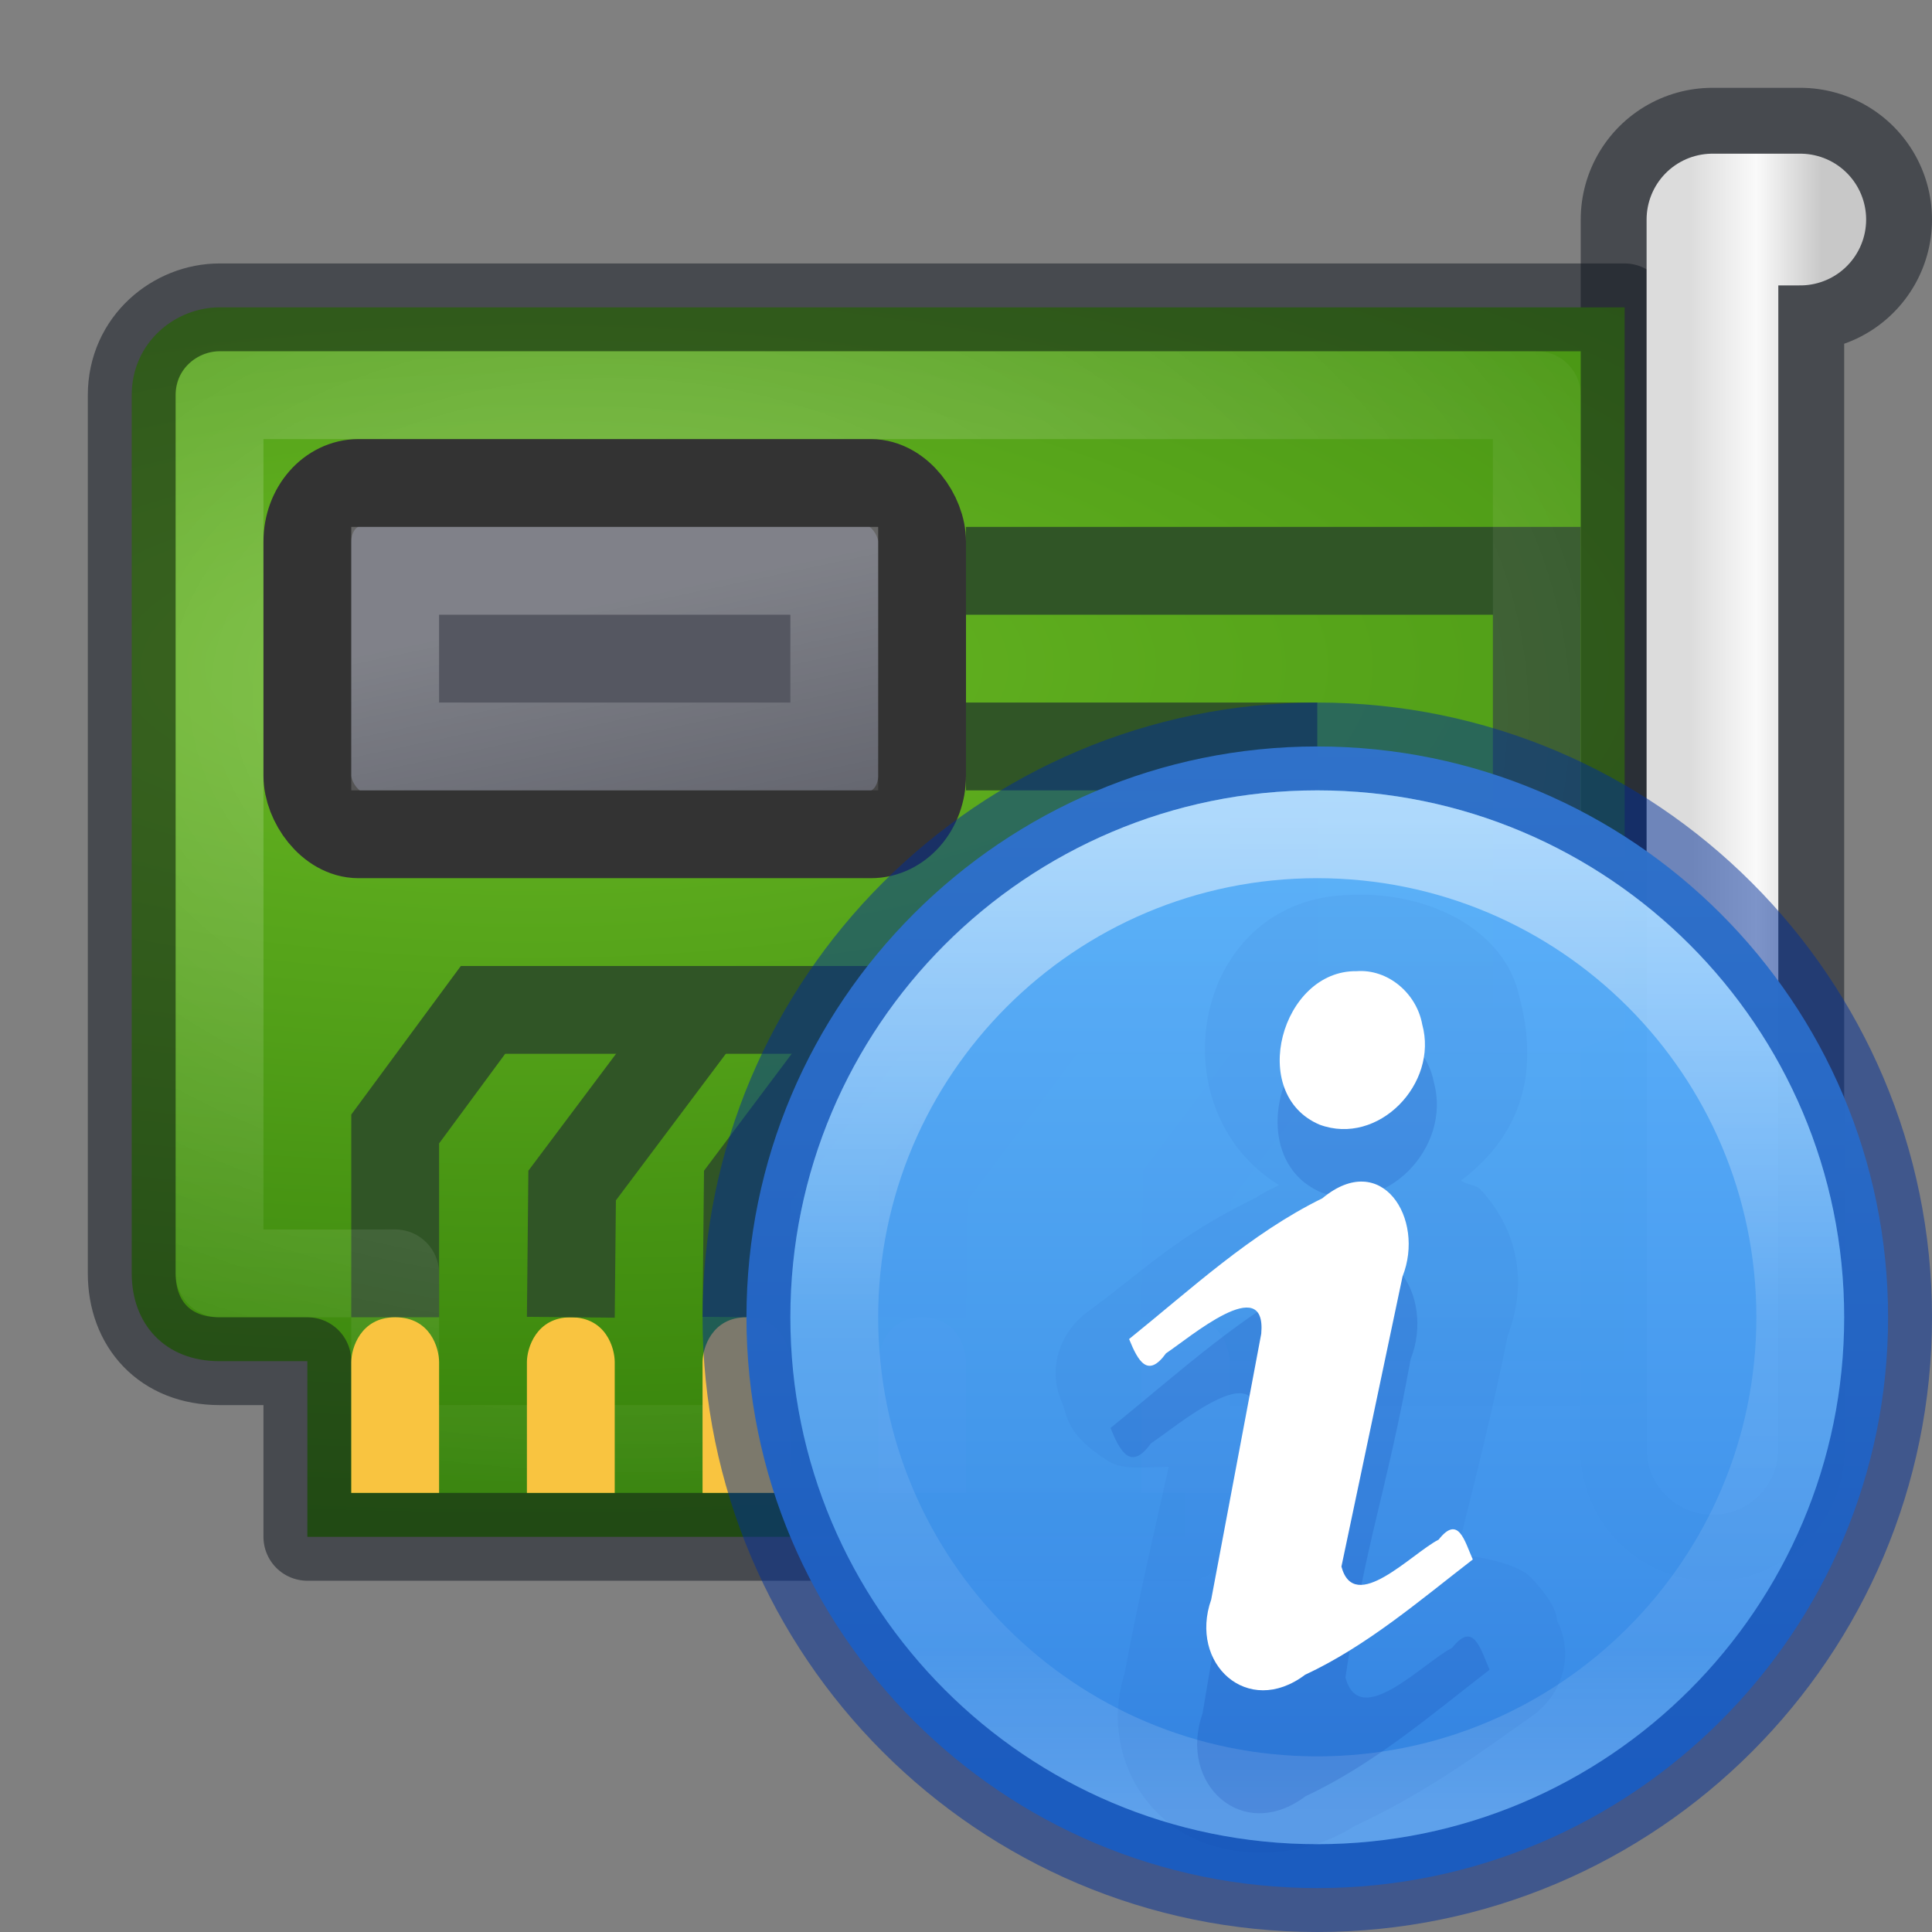 <?xml version="1.0" encoding="UTF-8" standalone="no"?>
<svg
   version="1.1"
   width="22"
   height="22"
   id="svg11300"
   sodipodi:docname="hardinfo.svg"
   inkscape:version="1.2.2 (b0a8486541, 2022-12-01)"
   xmlns:inkscape="http://www.inkscape.org/namespaces/inkscape"
   xmlns:sodipodi="http://sodipodi.sourceforge.net/DTD/sodipodi-0.dtd"
   xmlns:xlink="http://www.w3.org/1999/xlink"
   xmlns="http://www.w3.org/2000/svg"
   xmlns:svg="http://www.w3.org/2000/svg"
   xmlns:rdf="http://www.w3.org/1999/02/22-rdf-syntax-ns#"
   xmlns:cc="http://creativecommons.org/ns#"
   xmlns:dc="http://purl.org/dc/elements/1.1/">
  <rect width="100%" height="100%" fill="#808080" stroke="none"/>
  <sodipodi:namedview
     id="namedview15063"
     pagecolor="#ffffff"
     bordercolor="#000000"
     borderopacity="0.25"
     inkscape:showpageshadow="2"
     inkscape:pageopacity="0.0"
     inkscape:pagecheckerboard="0"
     inkscape:deskcolor="#d1d1d1"
     showgrid="false"
     inkscape:zoom="35.532116"
     inkscape:cx="13.438547"
     inkscape:cy="17.308285"
     inkscape:window-width="1278"
     inkscape:window-height="1005"
     inkscape:window-x="46"
     inkscape:window-y="22"
     inkscape:window-maximized="0"
     inkscape:current-layer="svg11300" />
  <defs
     id="defs3">
    <linearGradient
       id="linearGradient10591">
      <stop
         id="stop10593"
         style="stop-color:#dcdcdc;stop-opacity:1"
         offset="0" />
      <stop
         id="stop10599"
         style="stop-color:#fafafa;stop-opacity:1"
         offset="0.5" />
      <stop
         id="stop10595"
         style="stop-color:#c8c8c8;stop-opacity:1"
         offset="1" />
    </linearGradient>
    <linearGradient
       id="linearGradient7622-6">
      <stop
         id="stop7624-1"
         style="stop-color:white;stop-opacity:1"
         offset="0" />
      <stop
         id="stop7626-5"
         style="stop-color:white;stop-opacity:0"
         offset="1" />
    </linearGradient>
    <radialGradient
       cx="10"
       cy="16.655"
       r="16"
       fx="10"
       fy="16.655"
       id="radialGradient3226"
       xlink:href="#linearGradient7622-6"
       gradientUnits="userSpaceOnUse"
       gradientTransform="matrix(0.909,0.028,-0.022,0.625,-1.686,-2.7)" />
    <linearGradient
       x1="20"
       y1="11.25"
       x2="23"
       y2="11.25"
       id="linearGradient4316"
       xlink:href="#linearGradient10591"
       gradientUnits="userSpaceOnUse"
       gradientTransform="matrix(0.5,0,0,0.782,9.25,0.545)" />
    <radialGradient
       cx="15"
       cy="19.77"
       r="17.001"
       fx="15"
       fy="19.77"
       id="radialGradient3262"
       xlink:href="#linearGradient14981-4-9"
       gradientUnits="userSpaceOnUse"
       gradientTransform="matrix(2.201,0,0,0.805,-26.991,-8.332)" />
    <linearGradient
       id="linearGradient14981-4-9">
      <stop
         id="stop14983-1-0"
         style="stop-color:#68b723;stop-opacity:1"
         offset="0" />
      <stop
         id="stop14985-7-7"
         style="stop-color:#206b00;stop-opacity:1"
         offset="1" />
    </linearGradient>
    <linearGradient
       x1="16.965"
       y1="20.166"
       x2="18.968"
       y2="31.347"
       id="linearGradient3222"
       xlink:href="#linearGradient7622-6"
       gradientUnits="userSpaceOnUse"
       gradientTransform="matrix(0.331,0,0,0.391,1.703,-1.107)" />
    <linearGradient
       x1="71.204"
       y1="6.238"
       x2="71.204"
       y2="44.341"
       id="linearGradient3071"
       xlink:href="#linearGradient4011"
       gradientUnits="userSpaceOnUse"
       gradientTransform="matrix(0.297,0,0,0.297,-6.326,7.461)" />
    <linearGradient
       id="linearGradient4011">
      <stop
         id="stop4013"
         style="stop-color:#ffffff;stop-opacity:1"
         offset="0" />
      <stop
         id="stop4015"
         style="stop-color:#ffffff;stop-opacity:0.235"
         offset="0.508" />
      <stop
         id="stop4017"
         style="stop-color:#ffffff;stop-opacity:0.157"
         offset="0.835" />
      <stop
         id="stop4019"
         style="stop-color:#ffffff;stop-opacity:0.392"
         offset="1" />
    </linearGradient>
    <linearGradient
       x1="2035.165"
       y1="3208.074"
       x2="2035.165"
       y2="3241.997"
       id="linearGradient11527-6-5-3"
       xlink:href="#linearGradient947-5"
       gradientUnits="userSpaceOnUse"
       gradientTransform="matrix(0.498,0,0,0.372,-1000.746,-1186.002)" />
    <linearGradient
       id="linearGradient947-5">
      <stop
         id="stop943-6"
         style="stop-color:#64baff;stop-opacity:1"
         offset="0" />
      <stop
         id="stop945-2"
         style="stop-color:#3689e6;stop-opacity:1"
         offset="1" />
    </linearGradient>
  </defs>
  <path
     d="m 19.5,16.5 v -14 h 1"
     id="path15001"
     style="color:#000000;display:block;overflow:visible;visibility:visible;fill:none;stroke:#0e141f;stroke-width:3;stroke-linecap:round;stroke-linejoin:round;stroke-miterlimit:4;stroke-dasharray:none;stroke-dashoffset:0;stroke-opacity:0.5;marker:none"
     sodipodi:nodetypes="ccc" />
  <path
     d="M 3.5,15.5 V 17.5 h 10 v -2 h 5 V 3.5 l -16,-10e-7 C 2,3.5 1.5,3.895 1.5,4.5 L 1.5,14.5 c 0,0.573 0.374,1 1,1 z"
     id="rect14772-0"
     style="color:#000000;font-variation-settings:normal;display:block;overflow:visible;visibility:visible;opacity:1;vector-effect:none;fill:url(#radialGradient3262);fill-opacity:1;fill-rule:nonzero;stroke:#0e141f;stroke-width:1;stroke-linecap:butt;stroke-linejoin:round;stroke-miterlimit:4;stroke-dasharray:none;stroke-dashoffset:0;stroke-opacity:0.5;-inkscape-stroke:none;marker:none;stop-color:#000000;stop-opacity:1"
     sodipodi:nodetypes="cccccccccsc" />
  <path
     d="M 4.5,15 V 12.856 L 5.5,11.5 h 12 v -5 H 11"
     id="path14826-5"
     style="color:#000000;display:block;overflow:visible;visibility:visible;fill:none;stroke:#305526;stroke-width:1;stroke-linecap:butt;stroke-linejoin:miter;stroke-miterlimit:4;stroke-dasharray:none;stroke-dashoffset:0;stroke-opacity:1;marker:none"
     sodipodi:nodetypes="cccccc" />
  <path
     d="m 8.5,15 0.015,-1.5 1.5,-2"
     id="path14838"
     style="color:#000000;display:block;overflow:visible;visibility:visible;fill:none;stroke:#305526;stroke-width:1;stroke-linecap:butt;stroke-linejoin:miter;stroke-miterlimit:4;stroke-dasharray:none;stroke-dashoffset:0;stroke-opacity:1;marker:none"
     sodipodi:nodetypes="ccc" />
  <path
     d="M 2.5,14.5 H 4.5 v 2 h 8 v -2 h 5 l 4e-5,-10 L 2.5,4.5 C 2.501,7.281 2.5,14.5 2.5,14.5 Z"
     id="path14989-1"
     style="color:#000000;display:block;overflow:visible;visibility:visible;opacity:0.239;fill:none;stroke:url(#radialGradient3226);stroke-width:1;stroke-linecap:butt;stroke-linejoin:round;stroke-miterlimit:4;stroke-dasharray:none;stroke-dashoffset:0;stroke-opacity:1;marker:none"
     sodipodi:nodetypes="cccccccccc" />
  <rect
     style="color:#000000;display:block;overflow:visible;visibility:visible;fill:#555761;fill-opacity:1;fill-rule:nonzero;stroke:#333333;stroke-width:1;stroke-linecap:butt;stroke-linejoin:miter;stroke-miterlimit:4;stroke-dasharray:none;stroke-dashoffset:0;stroke-opacity:1;marker:none"
     id="rect14857-2"
     y="5.5"
     x="3.5"
     ry="0.667"
     rx="0.583"
     height="4"
     width="7" />
  <path
     d="m 19.5,16.5 v -14 h 1"
     id="path15003"
     style="color:#000000;display:block;overflow:visible;visibility:visible;fill:none;stroke:url(#linearGradient4316);stroke-width:1.5;stroke-linecap:round;stroke-linejoin:round;stroke-miterlimit:4;stroke-dasharray:none;stroke-dashoffset:0;stroke-opacity:1;marker:none"
     sodipodi:nodetypes="ccc" />
  <path
     d="m 10.5,15 0.015,-1.5 1.5,-2"
     id="path17653"
     style="color:#000000;display:block;overflow:visible;visibility:visible;fill:none;stroke:#305526;stroke-width:1;stroke-linecap:butt;stroke-linejoin:miter;stroke-miterlimit:4;stroke-dasharray:none;stroke-dashoffset:0;stroke-opacity:1;marker:none"
     sodipodi:nodetypes="ccc" />
  <path
     d="M 4.5,15 C 4.903,15 5,15.354 5,15.51 V 17 H 4 V 15.51 C 4,15.354 4.105,15 4.5,15 Z"
     id="path14788"
     style="color:#000000;display:block;overflow:visible;visibility:visible;fill:#f9c440;fill-opacity:1;fill-rule:nonzero;stroke:none;stroke-width:1;marker:none"
     sodipodi:nodetypes="ssccss" />
  <path
     d="m 6.5,15 c 0.403,0 0.5,0.354 0.5,0.51 V 17 H 6 V 15.51 C 6,15.354 6.105,15 6.5,15 Z"
     id="path14792"
     style="color:#000000;display:block;overflow:visible;visibility:visible;fill:#f9c440;fill-opacity:1;fill-rule:nonzero;stroke:none;stroke-width:1;marker:none"
     sodipodi:nodetypes="ssccss" />
  <path
     d="M 8.5,15 C 8.903,15 9,15.354 9,15.51 V 17 H 8 V 15.51 C 8,15.354 8.105,15 8.5,15 Z"
     id="path14796-8"
     style="color:#000000;display:block;overflow:visible;visibility:visible;fill:#f9c440;fill-opacity:1;fill-rule:nonzero;stroke:none;stroke-width:1;marker:none"
     sodipodi:nodetypes="ssccss" />
  <path
     d="M 10.5,15 C 10.903,15 11,15.354 11,15.51 V 17 H 10 V 15.51 C 10,15.354 10.105,15 10.5,15 Z"
     id="path19142"
     style="color:#000000;display:block;overflow:visible;visibility:visible;fill:#f9c440;fill-opacity:1;fill-rule:nonzero;stroke:none;stroke-width:1;marker:none"
     sodipodi:nodetypes="ssccss" />
  <path
     d="m 6.5,15 0.015,-1.5 1.5,-2"
     id="path20371"
     style="color:#000000;display:block;overflow:visible;visibility:visible;fill:none;stroke:#305526;stroke-width:1;stroke-linecap:butt;stroke-linejoin:miter;stroke-miterlimit:4;stroke-dasharray:none;stroke-dashoffset:0;stroke-opacity:1;marker:none"
     sodipodi:nodetypes="ccc" />
  <path
     d="m 11,8.5 h 3.5 V 11"
     id="path22559"
     style="color:#000000;display:block;overflow:visible;visibility:visible;fill:none;stroke:#305526;stroke-width:1;stroke-linecap:butt;stroke-linejoin:miter;stroke-miterlimit:4;stroke-dasharray:none;stroke-dashoffset:0;stroke-opacity:1;marker:none"
     sodipodi:nodetypes="ccc" />
  <path
     d="m 13.5,15 c 0.403,0 0.5,0.354 0.5,0.51 V 17 h -1 V 15.51 C 13,15.354 13.105,15 13.5,15 Z"
     id="path52610"
     style="color:#000000;display:block;overflow:visible;visibility:visible;fill:#f9c440;fill-opacity:1;fill-rule:nonzero;stroke:none;stroke-width:1;marker:none"
     sodipodi:nodetypes="ssccss" />
  <path
     d="m 13.5,15 0.015,-1.5 1.5,-2"
     id="path52702"
     style="color:#000000;display:block;overflow:visible;visibility:visible;fill:none;stroke:#305526;stroke-width:1;stroke-linecap:butt;stroke-linejoin:miter;stroke-miterlimit:4;stroke-dasharray:none;stroke-dashoffset:0;stroke-opacity:1;marker:none"
     sodipodi:nodetypes="ccc" />
  <rect
     width="5"
     height="2"
     rx="0"
     ry="0"
     x="4.5"
     y="6.5"
     id="rect14859-2"
     style="color:#000000;display:block;overflow:visible;visibility:visible;opacity:0.25;fill:none;stroke:url(#linearGradient3222);stroke-width:1;stroke-linecap:butt;stroke-linejoin:miter;stroke-miterlimit:4;stroke-dasharray:none;stroke-dashoffset:0;stroke-opacity:1;marker:none" />
  <path
     d="m 15,8.5 c -3.586,0 -6.5,2.914 -6.5,6.5 0,3.586 2.914,6.5 6.5,6.5 3.586,0 6.5,-2.914 6.5,-6.5 0,-3.586 -2.914,-6.5 -6.5,-6.5 z"
     id="path2555-7-8-5-0-9-2"
     style="color:#000000;display:inline;overflow:visible;visibility:visible;opacity:0.99;fill:url(#linearGradient11527-6-5-3);fill-opacity:1;fill-rule:nonzero;stroke:none;stroke-width:1;marker:none;enable-background:accumulate" />
  <path
     style="color:#000000;clip-rule:nonzero;display:inline;overflow:visible;visibility:visible;opacity:0.5;isolation:auto;mix-blend-mode:normal;color-interpolation:sRGB;color-interpolation-filters:linearRGB;solid-color:#000000;solid-opacity:1;fill:none;fill-opacity:1;fill-rule:nonzero;stroke:#002e99;stroke-width:1;stroke-linecap:round;stroke-linejoin:round;stroke-miterlimit:4;stroke-dasharray:none;stroke-dashoffset:0;stroke-opacity:1;marker:none;color-rendering:auto;image-rendering:auto;shape-rendering:auto;text-rendering:auto;enable-background:accumulate"
     id="path2555-7"
     d="M 15,8.5 C 11.414,8.5 8.5,11.414 8.5,15 c 0,3.586 2.914,6.5 6.5,6.5 3.586,0 6.5,-2.914 6.5,-6.5 0,-3.586 -2.914,-6.5 -6.5,-6.5 z" />
  <path
     style="color:#000000;display:inline;overflow:visible;visibility:visible;opacity:0.5;fill:none;stroke:url(#linearGradient3071);stroke-width:1;stroke-linecap:round;stroke-linejoin:round;stroke-miterlimit:4;stroke-dasharray:none;stroke-dashoffset:0;stroke-opacity:1;marker:none;enable-background:accumulate"
     id="path8655-6"
     d="M 20.5,15 C 20.5,18.037 18.037,20.5 15,20.5 c -3.038,0 -5.5,-2.463 -5.5,-5.5 0,-3.038 2.462,-5.5 5.5,-5.5 3.037,0 5.5,2.462 5.5,5.5 z" />
  <path
     style="color:#000000;font-style:normal;font-variant:normal;font-weight:bold;font-stretch:normal;font-size:40px;line-height:100%;font-family:'URW Palladio L';-inkscape-font-specification:'URW Palladio L Bold';text-align:start;writing-mode:lr-tb;text-anchor:start;clip-rule:nonzero;display:inline;overflow:visible;visibility:visible;opacity:0.05;isolation:auto;mix-blend-mode:normal;color-interpolation:sRGB;color-interpolation-filters:linearRGB;solid-color:#000000;solid-opacity:1;fill:#002e99;fill-opacity:1;fill-rule:nonzero;stroke:none;stroke-width:1;stroke-linecap:butt;stroke-linejoin:miter;stroke-miterlimit:4;stroke-dasharray:none;stroke-dashoffset:0;stroke-opacity:1;marker:none;color-rendering:auto;image-rendering:auto;shape-rendering:auto;text-rendering:auto;enable-background:accumulate"
     id="path4400"
     d="m 15.387,10.191 c -1.81,0.023 -2.239,2.437 -0.822,3.304 -0.085,0.045 -0.185,0.087 -0.26,0.141 -0.921,0.448 -1.27,0.826 -1.914,1.298 -0.341,0.25 -0.462,0.674 -0.296,1.043 0.064,0.144 0.038,0.36 0.536,0.667 0.158,0.098 0.428,0.059 0.678,0.058 -0.178,0.796 -0.362,1.581 -0.514,2.41 l 0.044,-0.151 c -0.25,0.648 -0.068,1.382 0.49,1.814 0.548,0.424 1.471,0.424 2.096,0.018 0.803,-0.37 1.452,-0.851 2.014,-1.247 0.362,-0.255 0.484,-0.703 0.296,-1.083 -0.013,-0.026 0.019,-0.164 -0.305,-0.503 -0.128,-0.134 -0.503,-0.231 -0.844,-0.258 0.207,-0.839 0.418,-1.656 0.599,-2.575 l -0.053,0.171 c 0.264,-0.607 0.196,-1.243 -0.272,-1.752 -0.049,-0.054 -0.161,-0.055 -0.223,-0.103 0.703,-0.531 0.891,-1.252 0.661,-2.107 -0.167,-0.747 -1.025,-1.184 -1.911,-1.146 z"
     sodipodi:nodetypes="cccccscccscccscccscccc" />
  <path
     style="color:#000000;font-style:normal;font-variant:normal;font-weight:bold;font-stretch:normal;font-size:40px;line-height:100%;font-family:'URW Palladio L';-inkscape-font-specification:'URW Palladio L Bold';text-align:start;writing-mode:lr-tb;text-anchor:start;clip-rule:nonzero;display:inline;overflow:visible;visibility:visible;opacity:0.15;isolation:auto;mix-blend-mode:normal;color-interpolation:sRGB;color-interpolation-filters:linearRGB;solid-color:#000000;solid-opacity:1;fill:#002e99;fill-opacity:1;fill-rule:nonzero;stroke:none;stroke-width:1;stroke-linecap:butt;stroke-linejoin:miter;stroke-miterlimit:4;stroke-dasharray:none;stroke-dashoffset:0;stroke-opacity:1;marker:none;color-rendering:auto;image-rendering:auto;shape-rendering:auto;text-rendering:auto;enable-background:accumulate"
     id="path3536-7"
     d="m 12.645,16.26 c 0.111,0.273 0.233,0.493 0.461,0.176 0.291,-0.192 1.259,-1.022 1.19,-0.245 -0.264,1.444 -0.361,1.875 -0.603,3.323 -0.28,0.799 0.455,1.481 1.173,0.94 0.772,-0.36 1.426,-0.922 2.096,-1.441 -0.103,-0.23 -0.179,-0.564 -0.427,-0.248 -0.335,0.171 -1.052,0.943 -1.214,0.337 0.226,-1.561 0.463,-2.075 0.742,-3.625 0.285,-0.719 -0.261,-1.592 -1.002,-0.976 -0.9,0.442 -1.639,1.134 -2.415,1.759 z m 2.862,-4.599 c -0.936,-0.012 -1.364,1.536 -0.46,1.918 0.732,0.271 1.486,-0.511 1.281,-1.253 -0.07,-0.388 -0.428,-0.694 -0.821,-0.665 z"
     sodipodi:nodetypes="ccccccccccccccc" />
  <path
     style="font-style:normal;font-variant:normal;font-weight:bold;font-stretch:normal;font-size:40px;line-height:100%;font-family:'URW Palladio L';-inkscape-font-specification:'URW Palladio L Bold';text-align:start;writing-mode:lr-tb;text-anchor:start;fill:#ffffff;fill-opacity:1;stroke:none;stroke-width:1"
     id="path3536"
     d="m 12.858,15.25 c 0.101,0.249 0.212,0.449 0.42,0.16 0.265,-0.175 1.147,-0.932 1.084,-0.223 l -0.57,3.028 c -0.256,0.728 0.414,1.349 1.069,0.856 0.703,-0.328 1.299,-0.841 1.91,-1.313 -0.094,-0.21 -0.163,-0.514 -0.389,-0.226 -0.306,0.156 -0.959,0.86 -1.107,0.307 l 0.696,-3.304 c 0.26,-0.656 -0.238,-1.451 -0.913,-0.89 -0.82,0.403 -1.494,1.034 -2.201,1.603 z m 2.588,-4.191 c -0.853,-0.011 -1.243,1.4 -0.419,1.748 0.667,0.247 1.355,-0.466 1.168,-1.142 -0.064,-0.354 -0.39,-0.633 -0.748,-0.606 z"
     sodipodi:nodetypes="ccccccccccccccc" />
</svg>
